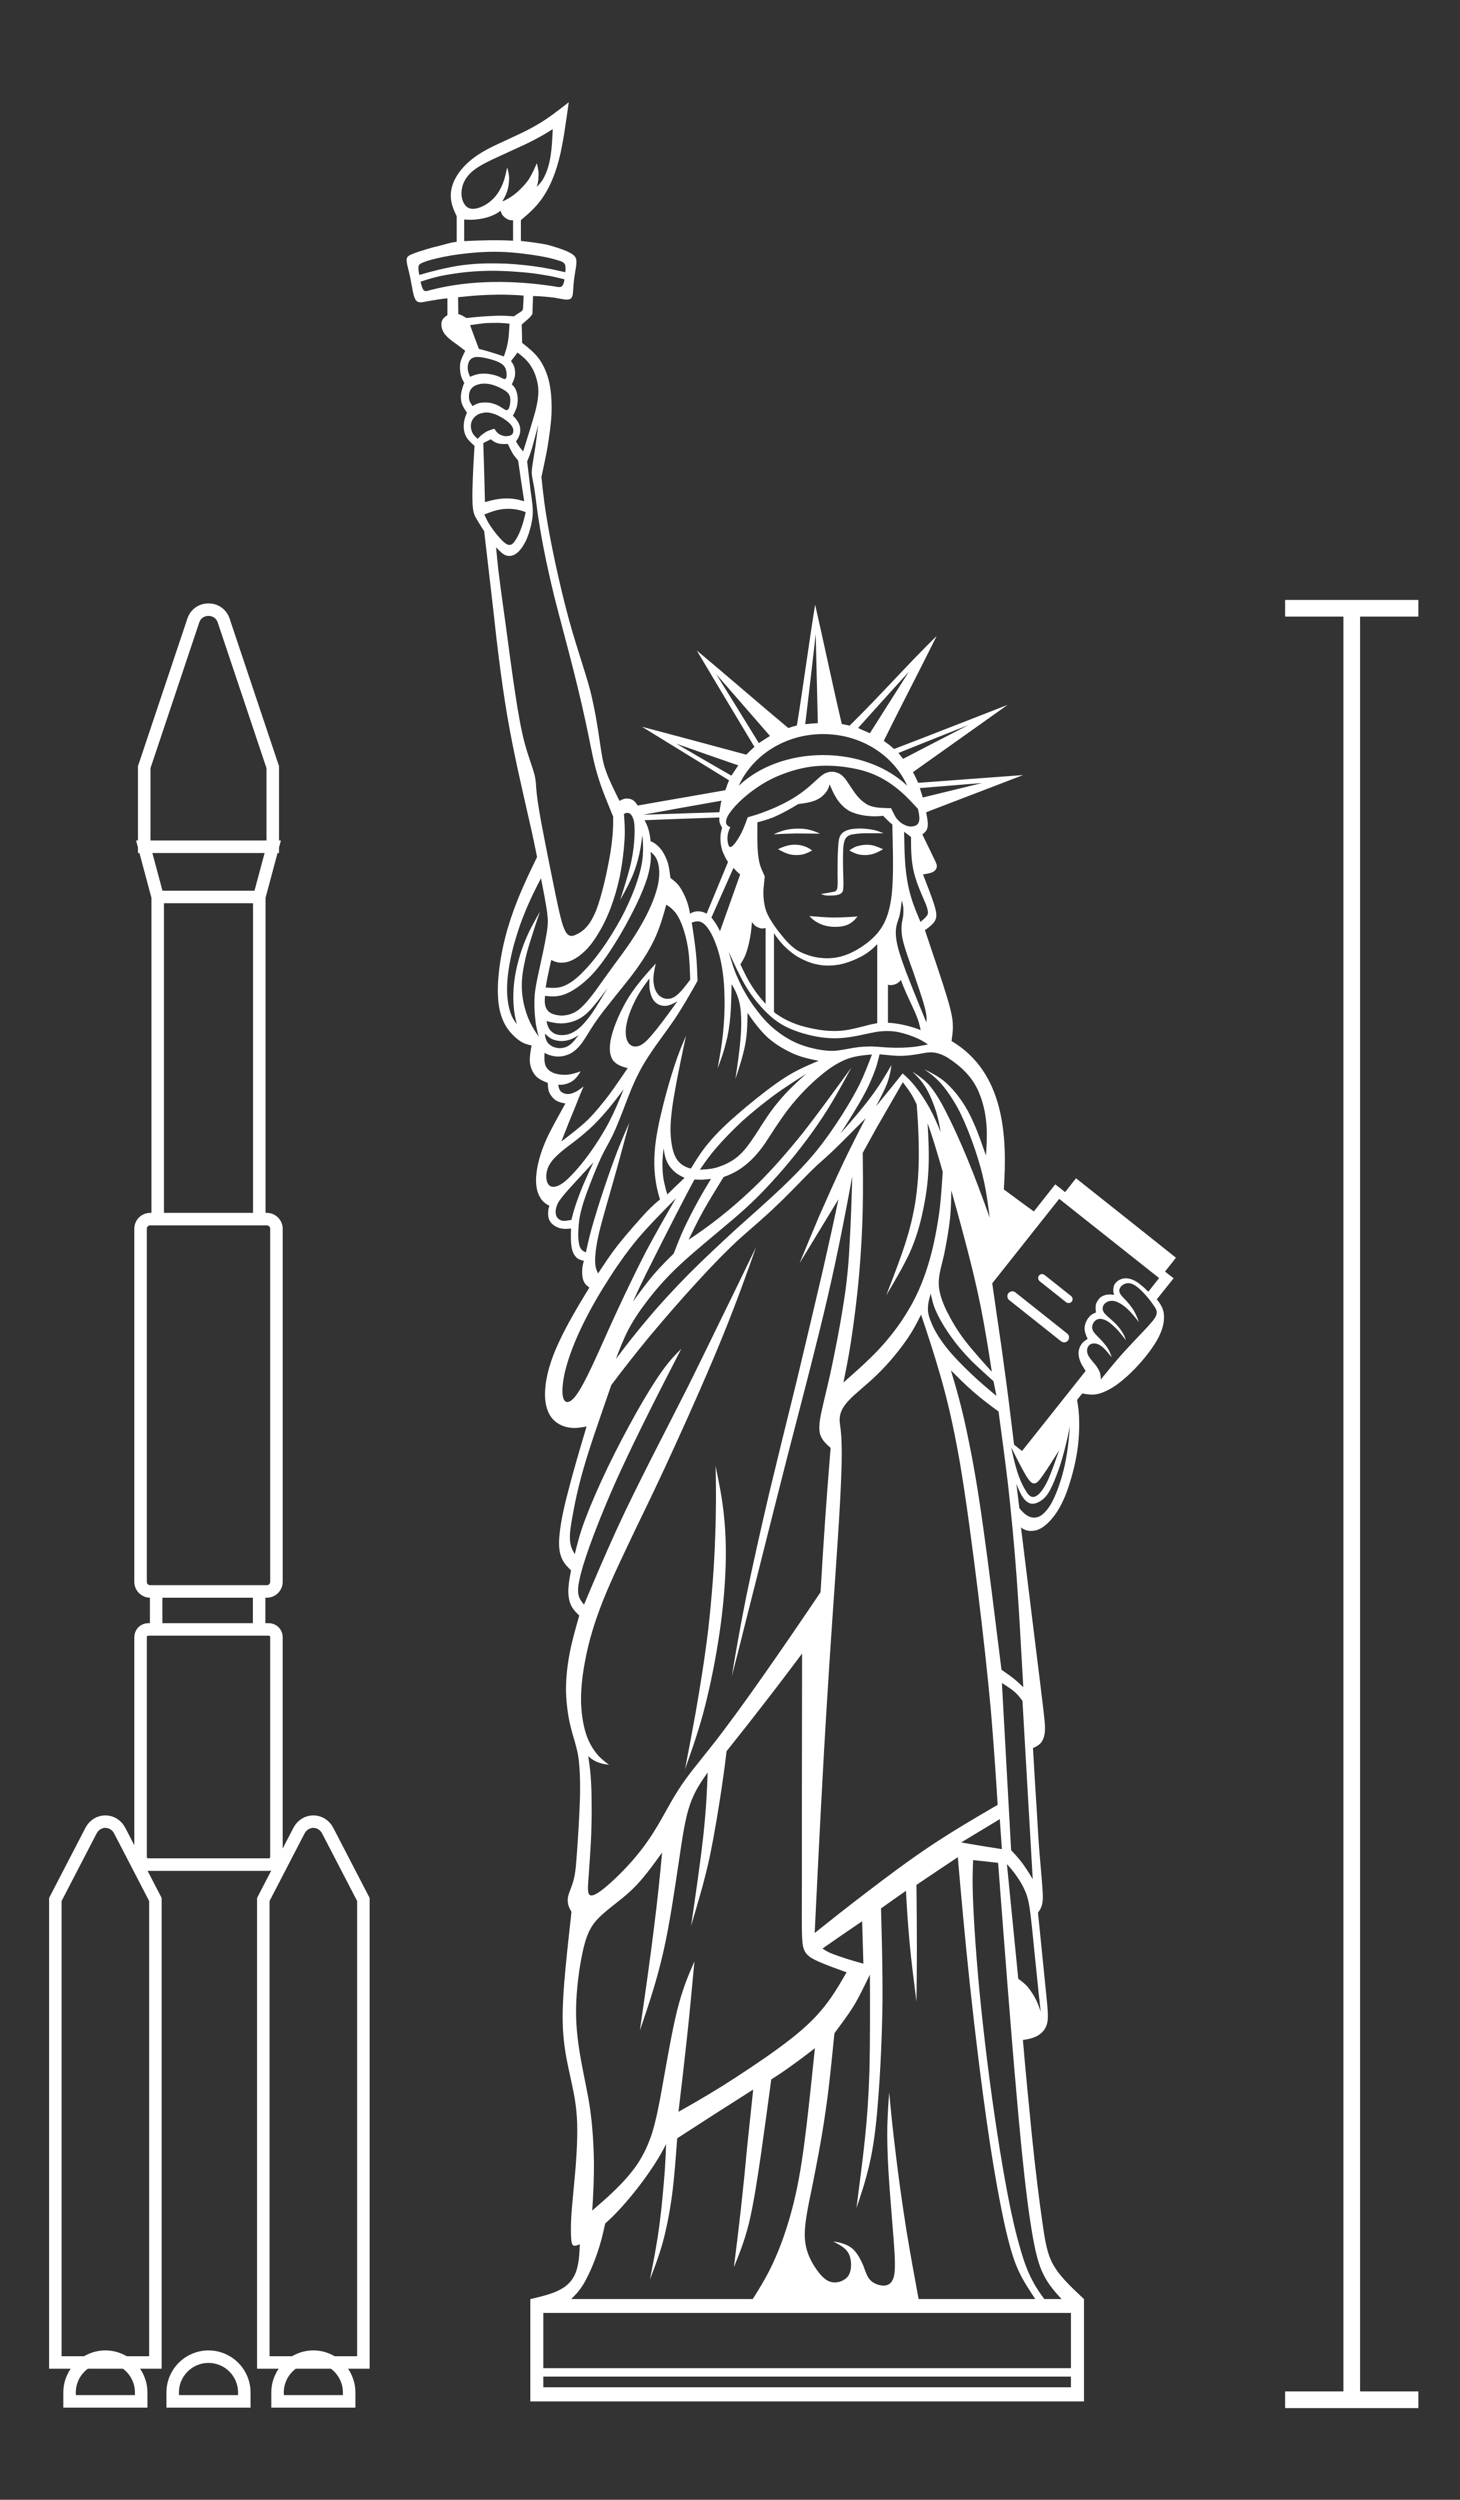 <?xml version="1.0" encoding="utf-8"?>
<!-- Generator: Adobe Illustrator 16.0.0, SVG Export Plug-In . SVG Version: 6.00 Build 0)  -->
<!DOCTYPE svg PUBLIC "-//W3C//DTD SVG 1.1//EN" "http://www.w3.org/Graphics/SVG/1.1/DTD/svg11.dtd">
<svg version="1.1" id="Layer_1" xmlns="http://www.w3.org/2000/svg" xmlns:xlink="http://www.w3.org/1999/xlink" x="0px" y="0px"
	 width="175.333px" height="300px" viewBox="0 0 175.333 300" enable-background="new 0 0 175.333 300" xml:space="preserve">
<rect x="0" y="0" width="175.333" height="300" fill="#333333" stroke="none"/>
<g>
	<path fill-rule="evenodd" clip-rule="evenodd" fill="#FFFFFF" d="M126.747,272.23c-0.807-1.235-1.135-2.471-1.514-5.169
		c-0.402-2.674-0.908-6.81-1.311-10.768c-0.402-3.96-0.756-7.717-1.082-11.474c0.553-0.076,1.107-0.177,1.662-0.454
		c0.529-0.278,1.033-0.731,1.236-1.487c0.201-0.758,0.074-1.816-0.152-4.087c-0.227-2.269-0.58-5.748-0.934-9.254
		c0.254-0.353,0.529-0.707,0.58-1.639c0.027-0.958-0.15-2.496-0.277-4.111c-0.15-1.639-0.275-3.378-0.402-5.724
		c-0.152-2.345-0.33-5.294-0.504-8.271c0.328-0.15,0.654-0.303,0.932-0.605c0.252-0.302,0.453-0.73,0.504-1.462
		c0.051-0.706-0.076-1.689-0.578-5.799c-0.506-4.111-1.412-11.374-2.295-18.611c0.178,0.127,0.354,0.253,0.682,0.354
		c0.301,0.076,0.756,0.1,1.26-0.051c0.504-0.176,1.059-0.555,1.639-1.21c0.58-0.631,1.16-1.539,1.713-2.85
		c0.529-1.312,1.033-3.052,1.336-4.666c0.303-1.613,0.379-3.126,0.354-4.236c0-1.134-0.125-1.891-0.252-2.647
		c0.201-0.251,0.402-0.504,0.631-0.781c0.504,0.101,1.033,0.201,1.689,0.101c0.68-0.126,1.484-0.479,2.393-1.109
		c0.881-0.63,1.891-1.538,2.848-2.622c0.984-1.11,1.914-2.371,2.395-3.455c0.504-1.109,0.557-2.018,0.43-2.698
		c-0.152-0.655-0.48-1.085-0.809-1.513c0.682-0.832,1.338-1.689,2.018-2.522c-0.354-0.276-0.68-0.529-1.033-0.807
		c0.453-0.556,0.883-1.109,1.311-1.664c-3.982-3.177-7.988-6.355-11.998-9.532c-0.428,0.555-0.881,1.109-1.311,1.664
		c-0.402-0.327-0.781-0.631-1.184-0.933c-0.857,1.085-1.715,2.169-2.57,3.253c-1.211-0.882-2.42-1.765-3.605-2.647
		c0.428-6.33,0.102-14.021-6.275-17.804c0.074-0.58,0.176-1.16,0.15-1.841c0-0.655-0.1-1.437-0.68-3.378s-1.639-5.018-2.672-8.095
		c0.303-0.202,0.604-0.429,0.832-0.655c0.25-0.227,0.428-0.479,0.504-0.808c0.074-0.327,0.051-0.73-0.227-1.613
		s-0.807-2.245-1.336-3.606c0.453-0.076,0.906-0.151,1.209-0.303c0.303-0.176,0.428-0.403,0.453-0.681
		c0-0.251-0.15-0.529-0.453-1.16c-0.303-0.655-0.807-1.638-1.285-2.647c0.203-0.176,0.377-0.328,0.504-0.529
		c0.102-0.202,0.152-0.43,0.152-0.782c-0.025-0.378-0.102-0.858-0.203-1.362c3.881-1.487,7.764-2.975,11.645-4.463
		c-4.184,0.303-8.418,0.631-12.602,0.934c-0.102-0.227-0.227-0.479-0.328-0.706c-0.102-0.202-0.201-0.378-0.301-0.58
		c3.805-2.699,7.561-5.372,11.365-8.069c-4.486,1.74-9.148,3.581-13.635,5.295c-0.203-0.176-0.379-0.329-0.58-0.504
		c-0.227-0.151-0.453-0.329-0.654-0.479c2.016-4.085,4.334-8.499,6.35-12.583c-3.428,3.354-7.006,7.39-10.459,10.768
		c-0.125-0.05-0.277-0.077-0.428-0.101c-0.178-0.05-0.354-0.076-0.504-0.101c-1.086-4.59-2.143-9.708-3.201-14.324
		c-0.758,4.666-1.436,9.859-2.191,14.5c-0.178,0.05-0.354,0.101-0.557,0.151c-0.227,0.076-0.277,0.101-0.479,0.152
		c-3.578-2.975-7.41-6.33-10.989-9.305c2.293,3.858,4.612,7.717,6.93,11.575c-0.176,0.151-0.354,0.302-0.529,0.479
		c-0.15,0.151-0.301,0.302-0.453,0.454c-4.184-1.134-8.342-2.244-12.527-3.354c3.479,2.144,6.983,4.288,10.46,6.431
		c-0.102,0.227-0.178,0.428-0.252,0.629c-0.051,0.177-0.125,0.354-0.201,0.555c-3.503,0.63-7.008,1.211-10.511,1.842
		c-0.151-0.227-0.302-0.43-0.479-0.58c-0.201-0.152-0.428-0.227-0.654-0.252c-0.227-0.025-0.454,0-0.63,0.076
		c-0.177,0.051-0.303,0.126-0.43,0.202c-0.629-1.261-1.259-2.522-1.639-3.606c-0.377-1.059-0.503-1.942-0.729-3.505
		c-0.228-1.539-0.556-3.783-1.159-6.178c-0.631-2.371-1.562-4.917-2.496-8.297c-0.934-3.378-1.864-7.59-2.419-10.616
		c-0.555-3.026-0.757-4.867-0.935-6.683c0.253-1.16,0.506-2.32,0.732-3.581c0.202-1.261,0.403-2.623,0.479-3.959
		c0.05-1.336-0.025-2.648-0.276-3.808c-0.252-1.135-0.706-2.119-1.261-2.875c-0.58-0.757-1.286-1.312-1.991-1.866
		c-0.024-0.732-0.024-1.463-0.051-2.195c0.428-0.403,1.26-1.008,1.285-1.336l0.075-2.094c0.884,0.025,1.765,0.101,2.572,0.202
		c0.806,0.127,1.512,0.354,1.89,0.152c0.354-0.177,0.329-0.757,0.377-1.362c0.026-0.631,0.127-1.311,0.229-1.917
		c0.101-0.605,0.201-1.159,0.101-1.538c-0.126-0.378-0.453-0.604-1.108-0.908c-0.656-0.277-1.64-0.605-2.495-0.807
		c-0.858-0.177-2.319-0.353-3.025-0.428c0-0.858,0-1.64,0-2.497c0.856-0.731,1.739-1.463,2.521-2.572
		c0.78-1.109,1.486-2.572,2.016-4.563c0.529-1.993,0.856-4.514,1.21-7.011c-1.234,0.958-2.445,1.917-3.755,2.673
		c-1.312,0.781-2.725,1.388-4.109,2.042c-1.41,0.631-2.822,1.337-3.855,2.194c-1.06,0.856-1.789,1.866-2.144,2.749
		c-0.352,0.908-0.352,1.665-0.227,2.295c0.125,0.655,0.378,1.185,0.63,1.714c0,1.034,0,2.042,0,3.077
		c-0.958,0.126-1.134,0.251-2.167,0.504c-1.034,0.227-2.143,0.605-2.822,0.832c-0.682,0.253-0.959,0.404-1.009,0.707
		c-0.05,0.328,0.075,0.807,0.227,1.412c0.151,0.58,0.276,1.261,0.403,1.942c0.126,0.706,0.253,1.386,0.529,1.689
		c0.277,0.277,0.706,0.176,1.185,0.076c0.731-0.126,1.84-0.328,2.545-0.379c0,0.657,0,1.362,0,2.018
		c-0.275,0.176-0.555,0.377-0.68,0.756c-0.102,0.353-0.051,0.933,0.302,1.437c0.354,0.504,0.982,0.959,1.462,1.287
		c0.479,0.353,0.757,0.58,1.06,0.807c-0.252,0.479-0.505,0.983-0.605,1.487c-0.075,0.505-0.024,1.035,0.076,1.438
		c0.1,0.378,0.251,0.656,0.402,0.907c-0.151,0.378-0.276,0.782-0.353,1.185c-0.075,0.404-0.075,0.857,0.05,1.261
		c0.127,0.403,0.38,0.782,0.631,1.135c-0.178,0.429-0.328,0.832-0.378,1.337c-0.05,0.478,0.026,1.033,0.252,1.488
		c0.228,0.453,0.631,0.806,1.034,1.16c-0.153,2.497-0.278,4.967-0.253,6.43c0.026,1.438,0.202,1.841,0.454,2.27
		c0.252,0.429,0.63,1.059,0.958,1.539c0.327,2.773,0.63,5.396,1.058,9.128c0.404,3.732,0.934,8.422,1.714,13.037
		c0.782,4.59,1.865,9.104,2.495,11.928c0.656,2.799,0.857,3.909,1.086,5.018c-0.783,1.615-1.565,3.229-2.295,5.043
		c-0.731,1.816-1.412,3.859-1.841,5.952c-0.428,2.067-0.654,4.186-0.555,5.8c0.077,1.614,0.479,2.724,0.983,3.555
		c0.529,0.833,1.186,1.413,1.715,1.766c0.528,0.328,0.933,0.403,1.336,0.504c-0.127,0.681-0.253,1.388-0.203,2.043
		c0.076,0.63,0.354,1.236,0.732,1.639c0.403,0.404,0.906,0.605,1.41,0.807c0.026,0.378,0.026,0.757,0.178,1.135
		c0.175,0.379,0.478,0.756,0.831,0.983c0.353,0.202,0.731,0.277,1.109,0.353c-0.807,1.463-1.639,2.925-2.219,4.161
		c-0.555,1.235-0.881,2.244-1.083,3.177c-0.202,0.958-0.277,1.842-0.177,2.573c0.077,0.706,0.354,1.261,0.63,1.639
		c0.304,0.379,0.604,0.555,0.933,0.732c-0.075,0.202-0.151,0.428-0.151,0.755c-0.024,0.328,0,0.757,0.229,1.11
		c0.225,0.378,0.68,0.655,1.133,0.807c0.453,0.126,0.907,0.101,1.386,0.05c-0.025,0.757-0.05,1.514,0.051,2.118
		c0.075,0.605,0.278,1.034,0.555,1.312c0.253,0.277,0.58,0.354,0.933,0.454c-0.101,0.354-0.202,0.73-0.202,1.16
		c-0.024,0.454,0.026,0.958,0.202,1.312c0.152,0.353,0.403,0.529,0.655,0.731c-1.387,2.27-2.747,4.563-3.704,6.657
		c-0.958,2.068-1.487,3.958-1.588,5.471c-0.126,1.489,0.15,2.648,0.704,3.404c0.556,0.782,1.388,1.136,2.144,1.262
		s1.437,0,2.116-0.126c-0.856,2.85-1.688,5.699-2.269,7.994c-0.604,2.269-0.906,4.009-1.007,5.271
		c-0.101,1.261,0.051,2.042,0.327,2.621c0.276,0.606,0.68,0.985,1.083,1.389c-0.177,0.883-0.327,1.765-0.327,2.521
		c0,0.73,0.15,1.36,0.403,1.815c0.253,0.453,0.58,0.756,0.908,1.084c-0.403,1.437-0.832,2.874-1.135,4.438
		c-0.303,1.539-0.479,3.178-0.453,4.741c0.05,1.589,0.276,3.076,0.578,4.262s0.631,2.068,0.857,3.254
		c0.202,1.209,0.277,2.723,0.253,4.74c-0.051,2.017-0.202,4.538-0.329,6.354c-0.126,1.816-0.2,2.926-0.403,3.757
		c-0.2,0.859-0.503,1.438-0.655,1.968c-0.15,0.505-0.101,0.908-0.024,1.236c0.101,0.328,0.252,0.579,0.378,0.806
		c-0.228,2.145-0.479,4.263-0.706,6.658c-0.227,2.396-0.428,5.019-0.327,7.237c0.101,2.22,0.479,4.01,0.855,5.725
		c0.38,1.739,0.783,3.404,0.859,5.698c0.074,2.271-0.151,5.195-0.354,7.212c-0.176,2.018-0.303,3.153-0.353,4.109
		c-0.052,0.959-0.052,1.717-0.026,2.296c0.026,0.581,0.076,0.958,0.253,1.084c0.175,0.127,0.503,0,0.806-0.126
		c-0.05,1.212-0.126,2.396-0.478,3.354c-0.353,0.933-0.984,1.639-1.94,2.118c-0.959,0.505-2.244,0.808-3.53,1.11
		c0,4.085,0,8.17,0,12.28c22.182,0,44.334,0,66.489,0c0-4.11,0-8.195,0-12.28C128.864,274.677,127.551,273.466,126.747,272.23
		L126.747,272.23z M122.739,174.138l7.637-9.608c-0.203-0.328-0.402-0.631-0.555-0.933c-0.201-0.43-0.303-0.858-0.303-1.236
		c0.025-0.378,0.125-0.706,0.303-0.958c0.152-0.252,0.326-0.403,0.479-0.504c0.127-0.101,0.227-0.151,0.326-0.228
		c-0.074-0.126-0.148-0.252-0.227-0.505c-0.1-0.252-0.199-0.63-0.125-1.033c0.076-0.429,0.303-0.857,0.555-1.11
		c0.227-0.276,0.504-0.403,0.781-0.504c-0.025-0.327-0.074-0.63,0-0.957c0.076-0.304,0.277-0.606,0.506-0.833
		c0.25-0.201,0.578-0.328,0.855-0.353c0.303-0.051,0.555,0,0.832,0.024c-0.051-0.127-0.102-0.276-0.102-0.504
		c-0.023-0.228,0.025-0.53,0.176-0.808c0.178-0.251,0.455-0.479,0.783-0.58c0.326-0.126,0.705-0.126,1.057-0.024
		c0.379,0.101,0.758,0.303,1.111,0.579c0.352,0.278,0.705,0.58,0.932,0.833c0.049,0.051,0.102,0.075,0.15,0.126l1.287-1.64
		l-11.998-9.506l-8.039,10.137c0.352,2.521,0.729,5.043,1.107,7.641c0.404,2.9,0.807,5.901,1.109,8.423
		c0.15,1.186,0.277,2.269,0.404,3.304L122.739,174.138z M132.088,164.731c-0.1-0.304-0.303-0.631-0.578-0.983
		c-0.303-0.379-0.682-0.758-0.857-1.161s-0.127-0.807,0.076-1.059c0.176-0.252,0.527-0.353,0.881-0.277
		c0.328,0.051,0.656,0.277,0.982,0.579c0.303,0.303,0.605,0.682,0.908,1.06c-0.1-0.327-0.227-0.681-0.453-1.06
		c-0.227-0.353-0.58-0.781-0.959-1.159c-0.354-0.378-0.756-0.73-0.881-1.085c-0.127-0.352,0-0.73,0.201-0.957
		c0.201-0.253,0.453-0.354,0.756-0.354c0.303,0.025,0.656,0.151,1.01,0.403c0.352,0.252,0.73,0.605,1.082,0.983
		c0.328,0.379,0.656,0.782,0.957,1.186c-0.1-0.328-0.227-0.655-0.477-1.034c-0.254-0.403-0.631-0.857-1.086-1.261
		c-0.426-0.403-0.881-0.731-1.109-1.085c-0.199-0.327-0.15-0.68,0.076-0.958c0.227-0.276,0.631-0.454,1.135-0.378
		c0.48,0.075,1.059,0.43,1.588,0.907c0.529,0.479,0.982,1.06,1.438,1.64c-0.176-0.479-0.352-0.933-0.631-1.412
		c-0.277-0.454-0.654-0.908-1.008-1.286c-0.354-0.353-0.631-0.631-0.705-0.933c-0.076-0.303,0.1-0.605,0.352-0.807
		c0.277-0.202,0.631-0.303,1.033-0.202c0.404,0.125,0.834,0.429,1.336,0.933c0.48,0.479,1.01,1.135,1.336,1.614
		c0.354,0.479,0.479,0.781,0.404,1.084c-0.051,0.328-0.277,0.682-1.033,1.513c-0.756,0.808-2.018,2.119-3.051,3.253
		c-1.008,1.136-1.814,2.144-2.621,3.127C132.19,165.312,132.19,165.033,132.088,164.731L132.088,164.731z M121.428,173.683
		c0.227,1.035,0.453,2.043,0.73,2.925c0.275,0.884,0.631,1.64,0.932,2.145c0.277,0.504,0.504,0.757,0.758,0.857
		c0.252,0.101,0.529,0.025,0.881-0.277c0.328-0.303,0.73-0.858,1.16-1.791c0.402-0.907,0.857-2.219,1.311-3.505
		c-0.73,1.16-1.461,2.319-1.967,3.026c-0.479,0.705-0.73,0.933-0.982,0.957c-0.277,0.051-0.529-0.125-1.008-0.882
		C122.79,176.382,122.108,175.045,121.428,173.683L121.428,173.683z M128.485,171.187c-0.102,1.336-0.227,2.673-0.504,4.085
		c-0.252,1.387-0.705,2.849-1.16,3.96c-0.453,1.109-0.932,1.866-1.387,2.294c-0.428,0.454-0.855,0.604-1.234,0.604
		s-0.705-0.125-1.008-0.353c-0.277-0.201-0.529-0.479-0.781-0.781c-0.125-0.983-0.227-1.967-0.354-2.926
		c0.328,0.807,0.908,2.446,1.992,2.396c0.453-0.024,0.982-0.303,1.436-0.756c0.43-0.454,0.758-1.109,1.109-1.942
		c0.354-0.857,0.73-1.866,1.033-2.976C127.956,173.658,128.233,172.422,128.485,171.187L128.485,171.187z M62.147,42.303
		c0.579,0.454,1.159,0.908,1.588,1.589c0.453,0.681,0.757,1.563,0.881,2.446c0.101,0.883,0,1.715-0.327,3.025
		c-0.354,1.286-0.907,3.051-1.462,4.816c-0.177-0.227-0.379-0.428-0.504-0.63c-0.151-0.202-0.253-0.379-0.353-0.581
		c0.177-0.251,0.326-0.479,0.428-0.807c0.102-0.302,0.102-0.681,0.025-1.034c-0.101-0.353-0.303-0.655-0.479-0.857
		c-0.151-0.202-0.252-0.277-0.353-0.378c0.175-0.303,0.326-0.631,0.453-0.983c0.102-0.354,0.151-0.782,0.126-1.186
		c-0.024-0.378-0.126-0.732-0.253-1.009c-0.125-0.252-0.275-0.429-0.453-0.581c0.151-0.327,0.328-0.68,0.378-1.033
		c0.051-0.353,0-0.757-0.076-1.059c-0.1-0.303-0.252-0.505-0.403-0.706C61.644,42.983,61.895,42.656,62.147,42.303L62.147,42.303z
		 M57.207,49.869c-0.227,0.151-0.453,0.403-0.58,0.755c-0.126,0.354-0.102,0.807,0.051,1.185c0.126,0.354,0.402,0.605,0.68,0.858
		c0.126-0.125,0.228-0.227,0.403-0.404c0.202-0.151,0.454-0.354,0.731-0.504c0.302-0.126,0.58-0.228,0.883-0.303
		c0.125,0.202,0.277,0.429,0.478,0.58c0.202,0.151,0.479,0.252,0.732,0.303c0.276,0.025,0.553,0,0.756-0.101
		c0.201-0.101,0.303-0.278,0.303-0.504c0.024-0.228-0.076-0.505-0.329-0.808c-0.276-0.302-0.705-0.629-1.133-0.856
		c-0.43-0.252-0.857-0.429-1.235-0.505c-0.38-0.101-0.707-0.075-1.01,0C57.66,49.616,57.434,49.691,57.207,49.869L57.207,49.869z
		 M56.702,46.54c0.228-0.253,0.631-0.404,1.059-0.479c0.429-0.05,0.882-0.025,1.412,0.126c0.504,0.152,1.082,0.429,1.462,0.681
		c0.378,0.251,0.554,0.479,0.63,0.857c0.05,0.353,0,0.857-0.101,1.134c-0.102,0.303-0.202,0.379-0.403,0.354
		c-0.176-0.051-0.429-0.253-0.73-0.429c-0.304-0.176-0.682-0.328-1.109-0.428c-0.429-0.076-0.934-0.076-1.311,0
		c-0.354,0.076-0.606,0.227-0.856,0.378c-0.127-0.202-0.278-0.378-0.354-0.58c-0.076-0.227-0.102-0.479-0.076-0.782
		C56.351,47.094,56.45,46.766,56.702,46.54L56.702,46.54z M56.954,42.882c0.303-0.075,0.681-0.049,1.186,0.051
		c0.503,0.101,1.159,0.277,1.587,0.453c0.455,0.202,0.731,0.404,0.883,0.656c0.176,0.277,0.227,0.605,0.227,0.882
		c0.025,0.277-0.024,0.504-0.178,0.555c-0.124,0.05-0.326-0.076-0.628-0.228c-0.278-0.126-0.631-0.252-1.084-0.328
		c-0.428-0.101-0.934-0.101-1.387-0.05c-0.429,0.075-0.781,0.201-1.109,0.352c-0.126-0.302-0.252-0.604-0.276-0.932
		c-0.026-0.303,0.024-0.656,0.15-0.909C56.45,43.135,56.678,42.958,56.954,42.882L56.954,42.882z M56.45,39.024
		c0.53-0.076,1.033-0.151,1.638-0.227c0.581-0.051,1.261-0.051,1.791-0.051c0.529,0.025,0.933,0.051,1.31,0.101
		c-0.051,0.782-0.074,1.563-0.201,2.219c-0.101,0.655-0.303,1.185-0.479,1.714c-0.478-0.177-0.957-0.328-1.462-0.479
		c-0.479-0.151-1.007-0.303-1.536-0.429C57.155,40.94,56.804,39.983,56.45,39.024L56.45,39.024z M62.877,35.469
		c-0.63-0.051-1.26-0.076-2.016-0.101s-1.588,0-2.343,0.025c-0.758,0.025-1.413,0.076-1.968,0.125
		c-0.579,0.051-1.059,0.101-1.536,0.152c0,0.655,0.023,1.336,0.023,2.017c0.177,0.051,0.354,0.126,0.505,0.202
		c0.178,0.101,0.328,0.202,0.479,0.277c0.556-0.05,1.134-0.126,1.84-0.176c0.705-0.05,1.588-0.101,2.244-0.101
		c0.68,0,1.135,0.051,1.612,0.076c0.201-0.151,0.43-0.302,0.605-0.403c0.177-0.126,0.327-0.202,0.403-0.303
		c0.076-0.101,0.101-0.227,0.101-0.529C62.854,36.427,62.877,35.949,62.877,35.469L62.877,35.469z M58.239,60.257
		c0.555-0.151,1.109-0.302,1.689-0.377c0.555-0.076,1.109-0.076,1.639-0.026c0.503,0.051,0.933,0.177,1.386,0.303
		c-0.252-1.639-0.505-3.253-0.731-4.892c-0.227-0.278-0.478-0.555-0.68-0.882c-0.201-0.354-0.378-0.732-0.555-1.11
		c-0.276,0.025-0.555,0.025-0.832,0c-0.252-0.025-0.503-0.101-0.706-0.202c-0.2-0.101-0.354-0.227-0.503-0.353
		c-0.304,0.151-0.605,0.302-0.907,0.453C58.113,55.542,58.189,57.886,58.239,60.257L58.239,60.257z M58.163,61.745
		c0.606-0.227,1.186-0.479,1.816-0.58c0.63-0.127,1.285-0.127,1.838-0.051c0.53,0.076,0.935,0.202,1.312,0.354
		c-0.127,0.58-0.276,1.185-0.479,1.766c-0.202,0.58-0.453,1.16-0.731,1.563c-0.251,0.428-0.528,0.68-0.906,0.58
		c-0.354-0.101-0.808-0.58-1.234-1.084c-0.43-0.505-0.807-1.035-1.085-1.489C58.442,62.375,58.316,62.073,58.163,61.745
		L58.163,61.745z M50.352,32.997c0.706-0.201,1.411-0.403,2.242-0.604c1.059-0.251,2.319-0.529,3.705-0.655
		c1.387-0.151,2.898-0.151,4.436-0.101c1.513,0.075,3.025,0.252,4.311,0.454c1.06,0.177,1.966,0.378,2.849,0.58
		c0.024-0.378,0.05-0.706-0.051-0.933c-0.126-0.277-0.429-0.379-0.857-0.505c-0.428-0.125-0.981-0.302-2.167-0.504
		c-1.186-0.202-2.975-0.454-4.737-0.504c-1.74-0.05-3.454,0.101-4.84,0.277c-1.412,0.177-2.496,0.429-3.201,0.605
		c-0.706,0.176-1.009,0.302-1.261,0.403c-0.252,0.101-0.479,0.202-0.528,0.504C50.225,32.242,50.275,32.594,50.352,32.997
		L50.352,32.997z M67.793,33.527c-0.782-0.202-1.538-0.378-2.345-0.504c-0.956-0.177-1.991-0.303-3.074-0.378
		c-1.109-0.101-2.319-0.152-3.528-0.152c-1.235,0.026-2.472,0.101-3.631,0.252c-1.133,0.151-2.192,0.328-3.05,0.555
		c-0.631,0.176-1.159,0.328-1.663,0.504c0.101,0.404,0.202,0.782,0.327,0.958c0.177,0.277,0.403,0.176,0.958,0.025
		c4.714-1.21,9.906-1.16,14.694-0.429c0.479,0.076,0.832,0.202,1.034-0.05C67.667,34.158,67.74,33.855,67.793,33.527L67.793,33.527z
		 M55.744,26.341c0.328,0.025,0.656,0.05,1.083,0.025c0.456-0.025,1.01-0.101,1.489-0.227c0.503-0.127,0.906-0.303,1.184-0.454
		c0.302-0.152,0.454-0.277,0.605-0.403c0.076,0.202,0.126,0.403,0.276,0.58c0.177,0.202,0.403,0.379,0.631,0.479
		c0.228,0.101,0.402,0.101,0.604,0.101c0,0.857,0,1.588,0,2.446c-1.815-0.101-4.032-0.05-5.873,0.05
		C55.744,28.08,55.744,27.224,55.744,26.341L55.744,26.341z M66.381,15.497c-0.05,1.084-0.102,2.194-0.253,3.177
		c-0.15,0.983-0.403,1.816-0.705,2.421c-0.277,0.631-0.629,0.983-0.957,1.336c0.076-0.252,0.126-0.479,0.176-0.806
		c0.025-0.303,0.051-0.707,0.025-1.059c-0.051-0.354-0.125-0.657-0.201-0.984c-0.277,0.655-0.556,1.286-0.933,1.891
		c-0.378,0.58-0.883,1.084-1.336,1.513c-0.453,0.404-0.883,0.681-1.185,0.857s-0.479,0.253-0.681,0.328
		c0.202-0.377,0.429-0.756,0.579-1.235c0.151-0.455,0.227-1.034,0.227-1.539c0-0.479-0.125-0.908-0.227-1.311
		c-0.177,0.832-0.353,1.665-0.729,2.395c-0.354,0.757-0.883,1.387-1.464,1.816c-0.604,0.453-1.234,0.706-1.764,0.756
		c-0.504,0.051-0.906-0.126-1.159-0.529c-0.277-0.378-0.429-1.008-0.354-1.639c0.051-0.63,0.329-1.287,0.782-1.815
		c0.454-0.555,1.109-1.008,2.066-1.514c0.959-0.504,2.269-1.058,3.378-1.588c1.135-0.504,2.092-0.958,2.824-1.361
		C65.247,16.203,65.826,15.851,66.381,15.497L66.381,15.497z M110.463,94.577c0.125,0.378,0.227,0.757,0.352,1.135
		c2.371-0.581,4.764-1.16,7.135-1.741C115.456,94.173,112.959,94.375,110.463,94.577L110.463,94.577z M107.893,90.366
		c0.176,0.228,0.377,0.455,0.555,0.707c2.621-1.361,5.242-2.724,7.863-4.061C113.514,88.123,110.69,89.232,107.893,90.366
		L107.893,90.366z M103.053,87.365c0.453,0.227,0.934,0.428,1.412,0.63c1.562-2.471,3.125-4.917,4.688-7.388
		C107.112,82.852,105.069,85.122,103.053,87.365L103.053,87.365z M86.393,97.477c0.051-0.277,0.076-0.555,0.127-0.781
		c0.025-0.227,0.074-0.429,0.125-0.605c-3.125,0.555-6.276,1.109-9.426,1.689C80.269,97.679,83.344,97.578,86.393,97.477
		L86.393,97.477z M81.227,89.256c2.193,1.287,4.413,2.572,6.604,3.833c0.277-0.404,0.553-0.832,0.832-1.236
		C86.192,90.997,83.696,90.139,81.227,89.256L81.227,89.256z M91.131,89.181c0.453-0.302,0.906-0.58,1.336-0.856
		c-2.143-2.472-4.311-4.943-6.453-7.414C87.731,83.658,89.418,86.407,91.131,89.181L91.131,89.181z M96.702,86.911
		c0.504-0.05,1.01-0.101,1.512-0.125c-0.076-3.581-0.176-7.137-0.252-10.692C97.561,79.7,97.129,83.305,96.702,86.911L96.702,86.911
		z M108.95,94.3c-1.639-3.657-5.543-6.204-10.105-6.204c-4.561,0-8.469,2.547-10.133,6.204c2.42-2.269,6.051-3.682,10.133-3.682
		C102.928,90.618,106.557,92.031,108.95,94.3L108.95,94.3z M110.54,110.64c0.303-0.251,0.604-0.504,0.781-0.755
		c0.178-0.252,0.178-0.53-0.152-1.413c-0.354-0.858-1.059-2.319-1.41-3.757s-0.352-2.849-0.352-4.262
		c-0.279-0.227-0.557-0.429-0.834-0.63c0.025,1.387,0.051,2.8,0.15,4.086c0.127,1.286,0.303,2.445,0.631,3.555
		C109.657,108.573,110.11,109.607,110.54,110.64L110.54,110.64z M108.297,108.069c-0.076,0.656-0.152,1.311-0.279,1.866
		c-0.15,0.529-0.377,0.958-0.428,1.665c-0.049,0.681,0.023,1.639,0.68,3.53c0.631,1.891,1.816,4.741,2.975,7.565
		c0.051-0.378,0.076-0.782-0.203-1.841c-0.275-1.058-0.881-2.773-1.385-4.261c-0.529-1.463-0.957-2.648-1.184-3.555
		c-0.227-0.909-0.227-1.514-0.203-1.993c0.051-0.453,0.15-0.807,0.203-1.159c0.023-0.379,0.023-0.757,0-1.059
		C108.42,108.523,108.372,108.295,108.297,108.069L108.297,108.069z M66.204,115.205c-0.126,0.53-0.251,1.059-0.353,1.613
		c-0.127,0.531-0.227,1.11-0.327,1.69c0.68,0.05,1.336,0.125,2.066-0.127c0.756-0.277,1.588-0.857,2.495-1.815
		c0.933-0.933,1.941-2.245,2.798-3.53c0.832-1.261,1.538-2.472,2.143-3.683c0.605-1.235,1.134-2.471,1.487-3.581
		c0.377-1.11,0.604-2.118,0.681-3.026c0.075-0.908,0.024-1.715-0.051-2.521c-0.126,0.958-0.253,1.891-0.504,2.824
		c-0.229,0.908-0.53,1.791-0.933,2.623c-0.379,0.831-0.808,1.588-1.234,2.345c0.453-1.387,0.882-2.774,1.184-3.959
		c0.302-1.185,0.429-2.169,0.504-3.077c0.076-0.933,0.076-1.816-0.025-2.396c-0.126-0.58-0.353-0.882-0.554-0.983
		c-0.227-0.101-0.454-0.026-0.655,0.075c0.075,0.934,0.151,1.866,0.075,3.128c-0.075,1.285-0.276,2.874-0.555,4.312
		c-0.302,1.437-0.68,2.698-1.135,3.908c-0.453,1.185-1.008,2.294-1.587,3.203c-0.555,0.908-1.109,1.589-1.689,2.093
		c-0.579,0.529-1.186,0.883-1.688,1.06c-0.529,0.175-0.982,0.175-1.336,0.125C66.684,115.431,66.431,115.331,66.204,115.205
		L66.204,115.205z M65.448,119.518c0.73,0.076,1.462,0.151,2.395-0.202c0.934-0.353,2.066-1.135,3.101-2.194
		c1.058-1.084,2.017-2.471,2.923-3.933c0.909-1.438,1.739-2.976,2.421-4.362c0.681-1.363,1.16-2.573,1.462-3.531
		c0.275-0.958,0.378-1.664,0.402-2.143c0.025-0.455,0-0.706-0.024-0.933c0.328,0.277,0.654,0.58,0.856,1.21
		c0.202,0.655,0.303,1.639-0.025,3s-1.084,3.102-2.041,4.715c-0.933,1.64-2.068,3.178-3.051,4.489
		c-0.958,1.312-1.739,2.421-2.395,3.329c-0.654,0.882-1.208,1.539-1.713,1.992c-0.503,0.454-0.982,0.681-1.437,0.807
		c-0.479,0.126-0.934,0.151-1.337,0.075c-0.428-0.05-0.807-0.201-1.083-0.428c-0.253-0.227-0.404-0.555-0.454-0.882
		C65.398,120.172,65.423,119.845,65.448,119.518L65.448,119.518z M65.448,124.056c0.253,0.227,0.505,0.479,0.831,0.63
		c0.354,0.177,0.783,0.251,1.186,0.251c0.403,0,0.806-0.101,1.135-0.226c0.326-0.127,0.604-0.302,0.881-0.479
		c-0.352,0.454-0.679,0.907-1.084,1.186c-0.377,0.276-0.806,0.377-1.233,0.377c-0.404-0.024-0.807-0.152-1.085-0.377
		c-0.303-0.202-0.453-0.48-0.529-0.732C65.475,124.459,65.448,124.258,65.448,124.056L65.448,124.056z M65.625,122.543
		c0.63,0.151,1.26,0.302,1.966,0.276c0.706-0.05,1.487-0.251,2.143-0.655c0.655-0.404,1.185-0.958,1.689-1.588
		c0.528-0.631,1.032-1.312,1.537-1.993c-0.656,1.085-1.286,2.194-1.941,3.127c-0.681,0.933-1.36,1.715-2.093,2.118
		c-0.706,0.429-1.436,0.454-1.94,0.353c-0.528-0.126-0.831-0.404-1.032-0.706C65.775,123.174,65.701,122.871,65.625,122.543
		L65.625,122.543z M64.97,105.396c0.302,1.513,0.579,3.026,0.731,4.035c0.125,1.034,0.125,1.563-0.076,2.698
		c-0.177,1.135-0.58,2.9-0.856,4.187c-0.276,1.312-0.479,2.168-0.556,3.127c-0.074,0.982-0.024,2.067,0.076,2.925
		c0.076,0.832,0.253,1.438,0.403,2.043c-0.429-0.631-0.856-1.262-1.21-2.119c-0.378-0.882-0.68-2.017-0.781-3.127
		c-0.101-1.109,0-2.193,0.226-3.302c0.203-1.11,0.53-2.245,0.883-3.304c0.329-1.084,0.683-2.119,1.034-3.152
		c-0.604,1.084-1.234,2.143-1.766,3.455c-0.555,1.336-1.008,2.926-1.234,4.337c-0.227,1.437-0.227,2.699-0.15,3.606
		c0.074,0.933,0.226,1.513,0.377,2.092c-0.326-0.403-0.63-0.831-0.856-1.664c-0.252-0.832-0.402-2.093-0.276-3.631
		c0.125-1.538,0.503-3.405,1.033-5.094c0.503-1.714,1.159-3.303,1.688-4.462C64.188,106.883,64.592,106.152,64.97,105.396
		L64.97,105.396z M82.21,141.354c-0.278-0.126-0.529-0.252-0.807-0.428c-0.302-0.202-0.581-0.455-0.832-0.757
		c-0.227-0.277-0.429-0.605-0.579-1.008c-0.151-0.379-0.228-0.883-0.303-1.362c-0.051,0.455-0.101,0.883-0.127,1.438
		c-0.023,0.529,0,1.186,0.052,1.741c0.049,0.529,0.15,0.983,0.251,1.361c0.077,0.378,0.177,0.68,0.277,1.009
		C80.822,142.667,81.528,142.01,82.21,141.354L82.21,141.354z M83.772,117.702c-0.858,1.538-1.74,3.076-2.722,4.564
		c-1.009,1.488-2.143,2.925-3.026,4.286c-0.907,1.337-1.536,2.573-2.192,4.111c-0.63,1.539-1.284,3.379-1.865,4.715
		c-0.579,1.362-1.134,2.219-1.637,3.228c-0.479,1.009-0.959,2.169-1.387,3.278c-0.429,1.109-0.832,2.169-1.084,3.152
		c-0.277,0.958-0.379,1.842-0.403,2.624c-0.051,0.807,0.024,1.537,0.176,1.967c0.177,0.428,0.454,0.553,0.732,0.68
		c0.251-1.184,0.504-2.345,1.083-4.236c0.554-1.867,1.411-4.439,2.143-6.456c0.729-2.018,1.36-3.454,1.991-4.892
		c-0.631,2.345-1.262,4.716-1.916,7.01c-0.655,2.321-1.335,4.59-1.738,6.279c-0.379,1.665-0.479,2.774-0.455,3.48
		c0.026,0.705,0.202,1.009,0.354,1.336c0.731-1.108,1.462-2.244,2.494-3.555c1.06-1.312,2.396-2.825,3.252-3.758
		c0.884-0.907,1.285-1.236,1.688-1.563c-1.235-3.909-0.604-7.364,0.354-11.222c0.402-1.639,0.957-3.555,1.437-4.993
		c0.478-1.438,0.907-2.446,1.334-3.429c-0.478,2.193-0.932,4.412-1.283,6.328c-0.354,1.917-0.581,3.556-0.581,4.994
		c0.026,1.437,0.252,2.647,0.681,3.379c0.453,0.755,1.135,1.084,1.766,1.235c0.705-1.134,1.385-2.27,2.495-3.505
		c1.084-1.26,2.596-2.597,4.184-3.934c1.588-1.311,3.227-2.597,4.688-3.53c1.436-0.908,2.723-1.437,3.982-1.967
		c-0.908-0.176-1.814-0.353-2.873-0.781c-1.059-0.454-2.268-1.135-3.227-1.992c-0.957-0.882-1.713-1.917-2.443-2.975
		c-0.025,1.235-0.025,2.446-0.279,3.782c-0.252,1.312-0.705,2.749-1.184,4.162c0.252-1.615,0.479-3.254,0.604-4.64
		c0.127-1.387,0.127-2.547,0.051-3.431c-0.074-0.882-0.252-1.512-0.453-2.041c-0.201-0.506-0.428-0.909-0.656-1.287
		c-0.023,1.337-0.049,2.673-0.15,3.859c-0.1,1.21-0.277,2.27-0.555,3.303c-0.252,1.009-0.604,1.993-0.98,2.976
		c0.25-1.361,0.502-2.723,0.652-4.186c0.152-1.488,0.227-3.077,0.178-4.59c-0.025-1.488-0.178-2.85-0.428-4.06
		c-0.252-1.236-0.631-2.269-1.01-3.076c-0.402-0.808-0.832-1.388-1.26-1.615c-0.402-0.252-0.807-0.125-1.234,0
		c0.202,1.236,0.379,2.472,0.504,3.632C83.696,115.532,83.722,116.617,83.772,117.702L83.772,117.702z M78,117.424
		c-0.024,0.53-0.05,1.059,0.076,1.589c0.101,0.53,0.327,1.034,0.705,1.336c0.352,0.303,0.833,0.403,1.286,0.353
		c0.453-0.076,0.883-0.302,1.284-0.53c-1.107,1.539-2.219,3.052-3.024,3.984c-0.78,0.934-1.285,1.311-1.764,1.413
		c-0.454,0.1-0.907-0.051-1.185-0.555c-0.252-0.479-0.327-1.287-0.101-2.27c0.202-0.983,0.706-2.143,1.21-3.076
		C76.991,118.761,77.497,118.08,78,117.424L78,117.424z M65.398,126.35c-0.025,0.53-0.05,1.059,0.1,1.489
		c0.151,0.403,0.479,0.731,0.983,0.933c0.479,0.177,1.109,0.253,1.688,0.202c0.556-0.05,1.06-0.227,1.563-0.404
		c-0.228,0.378-0.454,0.732-0.781,1.008c-0.303,0.277-0.706,0.455-1.059,0.53c-0.327,0.101-0.606,0.076-0.856,0.076
		c0.05,0.276,0.1,0.554,0.276,0.756c0.202,0.227,0.555,0.378,0.933,0.354c0.354,0,0.73-0.177,1.06-0.354
		c0.302-0.177,0.529-0.378,0.78-0.554c-0.277,0.63-0.554,1.286-0.983,2.396c-0.453,1.083-1.083,2.648-1.688,4.211
		c1.084-0.832,2.168-1.64,3.151-2.573c0.958-0.958,1.789-1.992,2.596-3.05c0.781-1.06,1.487-2.119,2.218-3.178
		c-0.654-0.177-1.311-0.378-1.739-0.908c-0.403-0.555-0.554-1.462-0.227-2.824c0.327-1.387,1.135-3.228,2.092-4.791
		c0.983-1.538,2.118-2.799,3.252-4.035c-0.177,0.756-0.328,1.487-0.277,2.168c0.05,0.707,0.277,1.336,0.73,1.715
		c0.453,0.378,1.108,0.504,1.74,0.151c0.654-0.379,1.284-1.236,1.94-2.093c-0.051-1.261-0.075-2.522-0.253-3.707
		c-0.177-1.185-0.504-2.294-0.807-3.051c-0.327-0.781-0.63-1.236-0.933-1.538c-0.302-0.328-0.604-0.53-0.882-0.706
		c-0.327,1.21-0.681,2.445-1.235,3.732c-0.555,1.286-1.36,2.623-2.394,4.061c-1.033,1.437-2.319,2.924-3.251,4.136
		c-0.959,1.185-1.589,2.067-2.118,2.898c-0.53,0.833-0.957,1.615-1.461,2.17c-0.479,0.554-1.01,0.908-1.588,1.083
		c-0.556,0.176-1.136,0.176-1.563,0.076C65.953,126.653,65.675,126.502,65.398,126.35L65.398,126.35z M74.899,130.713
		c-0.529,1.337-1.083,2.647-1.789,4.009c-0.706,1.336-1.587,2.698-2.318,3.707c-0.73,1.009-1.312,1.689-1.84,2.27
		c-0.529,0.58-1.009,1.059-1.487,1.361c-0.454,0.303-0.882,0.428-1.21,0.353c-0.327-0.076-0.53-0.379-0.605-0.782
		c-0.101-0.403-0.049-0.908,0.126-1.412c0.178-0.479,0.504-0.958,1.009-1.438c0.503-0.504,1.186-1.033,1.865-1.537
		c0.706-0.53,1.361-1.059,2.092-1.715c0.706-0.63,1.437-1.412,2.143-2.245C73.59,132.453,74.246,131.596,74.899,130.713
		L74.899,130.713z M71.271,139.489c-0.43,0.909-0.856,1.84-1.236,2.723c-0.377,0.908-0.706,1.791-0.933,2.498
		c-0.227,0.68-0.353,1.184-0.479,1.689c-0.378,0.076-0.781,0.151-1.108,0.101c-0.328-0.076-0.58-0.277-0.706-0.58
		c-0.126-0.328-0.102-0.782,0.051-1.186c0.125-0.403,0.377-0.781,1.133-1.665C68.75,142.212,70.011,140.851,71.271,139.489
		L71.271,139.489z M87.502,114.196c0.631,1.413,1.285,2.824,1.939,3.959c0.656,1.134,1.336,1.993,2.094,2.824
		c0.781,0.832,1.611,1.614,2.848,2.245c1.211,0.605,2.797,1.059,4.184,1.26c1.387,0.202,2.572,0.127,3.682-0.05
		c1.107-0.176,2.141-0.454,3.047-0.605c0.91-0.126,1.715-0.126,2.549,0.025c0.83,0.177,1.713,0.479,2.316,0.757
		c0.605,0.277,0.934,0.504,1.287,0.73c-0.732,0.151-1.463,0.302-2.344,0.353c-0.908,0.077-1.992,0.05-2.799,0
		c-0.807-0.051-1.336-0.125-2.041-0.101c-0.73,0-1.641,0.126-2.42,0.278c-0.781,0.126-1.438,0.302-2.445,0.227
		s-2.344-0.354-3.529-0.833c-1.209-0.504-2.242-1.21-3.148-1.992c-0.883-0.782-1.59-1.665-2.295-2.648
		c-0.68-0.958-1.311-2.067-1.789-3.152C88.133,116.39,87.831,115.306,87.502,114.196L87.502,114.196z M96.803,128.872
		c-1.16,1.06-2.293,2.093-3.303,3.329c-1.033,1.21-1.889,2.598-2.645,3.783c-0.783,1.184-1.438,2.143-2.27,2.824
		c-0.832,0.706-1.842,1.109-2.621,1.336c-0.783,0.201-1.336,0.201-1.916,0.227c0.553-0.781,1.083-1.589,1.916-2.547
		c0.832-0.983,1.965-2.143,3.174-3.278c1.236-1.109,2.598-2.194,3.883-3.152C94.307,130.46,95.567,129.679,96.803,128.872
		L96.803,128.872z M76.009,156.207c0.832-1.135,1.688-2.294,2.496-3.253c0.831-0.958,1.613-1.739,2.394-2.497
		c0.379-0.958,0.731-1.916,1.235-2.999c0.504-1.085,1.135-2.295,1.689-3.304s1.058-1.842,1.562-2.673
		c-0.403,0.05-0.783,0.076-1.109,0.101c-0.328,0-0.604-0.025-0.883-0.025c-0.554,1.033-1.109,2.068-1.764,3.354
		c-0.655,1.261-1.411,2.749-2.117,4.135c-0.706,1.388-1.361,2.698-1.941,3.857C76.991,154.089,76.488,155.148,76.009,156.207
		L76.009,156.207z M73.967,163.091c1.212-1.613,2.444-3.201,3.907-4.917c1.437-1.715,3.126-3.53,4.89-5.32
		c1.789-1.791,3.629-3.505,5.52-5.245c1.916-1.715,3.857-3.43,5.545-5.019c1.664-1.588,3.076-3.05,4.26-4.514
		c1.158-1.437,2.117-2.849,2.975-4.186c0.832-1.311,1.561-2.547,2.168-3.757c0.578-1.21,1.033-2.396,1.486-3.582
		c-0.934,0.077-1.865,0.151-2.898,0.505c-1.008,0.377-2.092,1.009-3.326,2.068c-1.262,1.033-2.672,2.497-3.807,3.958
		c-1.135,1.487-2.041,2.975-2.799,4.111c-1.639,2.396-3.326,3.505-4.99,4.059c-0.83,1.362-1.688,2.724-2.394,3.984
		c-0.706,1.261-1.26,2.422-1.815,3.555c1.136-0.755,2.27-1.537,3.68-2.647c1.412-1.109,3.102-2.572,4.789-4.236
		c1.689-1.689,3.377-3.606,5.242-5.925c1.84-2.346,3.83-5.094,5.85-7.868c-1.211,2.219-2.396,4.438-4.035,6.809
		c-1.639,2.395-3.703,4.942-5.469,6.859c-1.764,1.942-3.201,3.278-5.09,4.866c-1.867,1.589-4.185,3.456-5.949,5.094
		c-1.79,1.664-3.026,3.126-4.009,4.413c-0.982,1.286-1.688,2.371-2.269,3.48C74.849,160.771,74.396,161.932,73.967,163.091
		L73.967,163.091z M100.936,136.034c1.312-1.488,2.621-3,3.631-4.362c1.031-1.362,1.764-2.598,2.494-3.859
		c-0.102,0.707-0.227,1.387-0.529,2.22c-0.326,0.832-0.832,1.79-1.336,2.749c1.084-1.311,2.143-2.648,3.201-3.958
		c0.48,0.428,0.957,0.856,1.512,1.563c0.58,0.706,1.211,1.665,1.74,2.622c0.529,0.958,0.932,1.917,1.311,2.85
		c-0.125-0.756-0.252-1.488-0.529-2.42c-0.303-0.934-0.732-2.043-1.234-2.876c-0.506-0.832-1.061-1.412-1.639-1.967
		c0.68,0.454,1.359,0.909,2.016,1.614c0.631,0.731,1.262,1.715,2.016,3.203c0.756,1.462,1.664,3.43,2.572,5.624
		s1.814,4.64,2.697,7.111c-0.178-1.387-0.354-2.748-0.631-4.084c-0.277-1.361-0.656-2.674-1.135-4.11
		c-0.479-1.413-1.084-2.951-1.664-4.162c-0.578-1.21-1.158-2.093-1.662-2.798c-0.506-0.706-0.959-1.211-1.412-1.614
		c-0.43-0.403-0.906-0.731-1.361-1.059c0.756,0.378,1.512,0.756,2.268,1.336c0.756,0.604,1.488,1.412,2.119,2.32
		c0.629,0.882,1.158,1.866,1.639,3c0.504,1.135,0.932,2.422,1.385,3.708c0.076-1.134,0.15-2.269,0.076-3.48
		c-0.076-1.235-0.328-2.571-0.756-3.681c-0.404-1.135-0.984-2.017-1.715-2.799c-0.705-0.756-1.562-1.386-2.242-1.816
		c-0.705-0.403-1.262-0.58-1.766-0.604c-0.529-0.051-1.031,0.076-1.611,0.177c-0.605,0.101-1.285,0.201-1.916,0.226
		c-0.656,0.026-1.285-0.024-1.738-0.075c-0.48-0.05-0.783-0.077-1.109-0.101c-0.102,0.403-0.203,0.833-0.379,1.438
		c-0.201,0.604-0.504,1.386-0.934,2.32c-0.453,0.958-1.059,2.017-1.662,3C102.071,134.269,101.491,135.151,100.936,136.034
		L100.936,136.034z M71.045,216.225c0-1.236-0.051-2.345-0.127-3.254c-0.076-0.883-0.177-1.562-0.278-2.219
		c0.202,0.202,0.429,0.377,0.758,0.555c0.301,0.177,0.729,0.302,1.033,0.378c0.302,0.075,0.503,0.075,0.706,0.101
		c-0.38-0.276-0.757-0.554-1.236-1.033c-0.453-0.506-0.982-1.235-1.386-2.271c-0.403-1.06-0.655-2.445-0.73-4.009
		c-0.051-1.588,0.125-3.379,0.529-5.396c0.378-1.992,1.008-4.212,2.091-6.96c1.085-2.724,2.647-5.926,4.084-8.951
		c1.462-3.002,2.798-5.775,4.587-9.709c1.815-3.96,4.084-9.079,5.771-13.238c1.689-4.162,2.824-7.364,3.957-10.567
		c-1.434,2.976-2.873,5.926-4.209,8.65c-1.31,2.698-2.518,5.169-3.88,7.918c-1.386,2.749-2.949,5.774-4.437,8.7
		c-1.486,2.95-2.923,5.8-4.26,8.726c-1.334,2.925-2.62,5.926-3.882,8.927c-0.251-0.304-0.504-0.606-0.63-1.036
		c-0.126-0.427-0.126-1.008,0.076-1.915c0.177-0.909,0.529-2.118,1.21-4.036c0.68-1.889,1.688-4.462,2.948-7.312
		c1.261-2.849,2.798-6.001,4.184-8.776c1.387-2.773,2.647-5.193,3.884-7.615c-0.683,0.682-1.362,1.363-2.269,2.624
		c-0.884,1.234-1.992,3.024-3.128,5.042c-1.133,2.019-2.317,4.262-3.401,6.506c-1.083,2.244-2.066,4.514-2.722,6.254
		c-0.656,1.741-0.959,2.976-1.261,4.213c-0.277-0.479-0.555-0.959-0.581-1.792c-0.05-0.806,0.153-1.991,0.403-3.278
		c0.229-1.286,0.53-2.647,0.935-4.16c0.402-1.488,0.907-3.127,1.537-4.993s1.362-3.984,2.092-6.077
		c1.386-1.842,2.798-3.656,4.587-5.825c1.789-2.143,3.958-4.641,5.847-6.683c1.892-2.067,3.48-3.682,4.966-5.043
		c1.488-1.337,2.848-2.446,4.311-3.858c1.486-1.387,3.1-3.102,4.158-4.161s1.611-1.463,2.621-2.42
		c1.033-0.983,2.545-2.522,4.057-4.036c-0.881,1.69-1.738,3.379-2.695,5.371c-0.959,2.018-1.99,4.363-2.898,6.405
		c-0.881,2.069-1.613,3.859-2.344,5.624c1.562-2.547,3.102-5.119,4.664-7.666c-0.48,2.319-0.984,4.615-1.842,8.397
		c-0.883,3.782-2.117,9.027-3.25,13.742c-1.162,4.69-2.193,8.853-3.227,13.165c-1.01,4.312-2.018,8.8-2.773,12.481
		c-0.73,3.683-1.234,6.557-1.713,9.456c0.275-1.084,0.578-2.168,1.713-6.732c1.16-4.54,3.15-12.559,4.99-19.745
		c1.867-7.212,3.553-13.616,4.814-19.063c1.26-5.448,2.117-9.936,2.949-14.45c-0.076,2.899-0.178,5.8-0.328,8.271
		c-0.125,2.496-0.328,4.59-0.756,7.213c-0.404,2.622-1.035,5.8-1.562,8.246c-0.555,2.445-1.008,4.16-1.209,5.345
		c-0.178,1.161-0.102,1.766,0.15,2.244c0.25,0.505,0.68,0.884,1.109,1.262c-0.229,2.824-0.455,5.674-0.656,8.573
		c-0.203,2.9-0.377,5.826-0.555,8.75c-2.268,3.354-4.537,6.683-6.754,9.835c-2.219,3.178-4.387,6.153-6.125,8.372
		c-1.74,2.22-3.025,3.682-4.184,5.497c-1.16,1.791-2.168,3.934-3.479,5.852c-1.285,1.915-2.848,3.606-4.159,4.84
		c-1.311,1.236-2.369,2.044-2.847,1.994c-0.506-0.026-0.404-0.936-0.303-2.296c0.101-1.388,0.227-3.228,0.303-4.816
		C71.045,218.771,71.068,217.434,71.045,216.225L71.045,216.225z M101.29,165.916c1.461-1.286,2.924-2.571,4.234-3.959
		c1.311-1.412,2.471-2.9,3.453-4.539c1.008-1.639,1.814-3.455,2.445-5.497c0.654-2.068,1.082-4.362,1.359-6.305
		c0.252-1.917,0.328-3.454,0.43-4.993c-0.354-1.236-0.707-2.446-1.008-3.404c-0.303-0.983-0.555-1.714-0.807-2.42
		c0.102,1.866,0.201,3.757,0.102,5.547c-0.076,1.817-0.355,3.556-0.707,5.17c-0.352,1.64-0.807,3.177-1.537,4.816
		c-0.758,1.64-1.789,3.379-2.822,5.119c0.83-2.169,1.688-4.337,2.344-6.405c0.654-2.093,1.107-4.085,1.334-6.203
		c0.252-2.143,0.252-4.413,0.203-6.153c-0.051-1.74-0.127-2.926-0.227-4.136c-0.203-0.454-0.43-0.908-0.707-1.337
		c-0.275-0.454-0.629-0.882-0.959-1.336c-1.158,2.018-2.316,4.01-3.125,5.422c-0.779,1.412-1.234,2.244-1.688,3.051
		c0.025,2.144,0.049,4.262,0,6.732c-0.051,2.472-0.201,5.271-0.453,8.095s-0.631,5.674-0.959,7.817
		C101.868,163.117,101.567,164.505,101.29,165.916L101.29,165.916z M114.194,164.454c0.883,0.882,1.766,1.765,2.723,2.596
		c0.957,0.833,1.965,1.59,3,2.346c0.352,2.598,0.705,5.195,1.109,8.523c0.377,3.354,0.779,7.415,1.082,11.625
		c0.303,4.211,0.529,8.573,0.781,12.936c-0.301-0.276-0.604-0.579-1.033-0.933c-0.428-0.352-1.008-0.756-1.588-1.159
		c-0.781-6.305-1.562-12.609-2.217-17.249c-0.656-4.665-1.186-7.64-1.664-9.96c-0.455-2.295-0.857-3.959-1.211-5.296
		C114.825,166.546,114.497,165.488,114.194,164.454L114.194,164.454z M111.774,155.249c-0.15,0.504-0.303,1.009-0.326,1.539
		c-0.051,0.504,0.023,1.059,0.352,1.841c0.303,0.807,0.883,1.84,1.764,2.975c0.857,1.109,2.043,2.295,3.102,3.305
		c1.059,1.008,2.041,1.814,2.998,2.621c-0.125-0.58-0.227-1.186-0.352-1.765c-0.857-0.782-1.74-1.563-2.596-2.396
		c-0.832-0.857-1.639-1.74-2.371-2.773c-0.756-1.01-1.436-2.144-1.865-3.077C112.051,156.61,111.924,155.931,111.774,155.249
		L111.774,155.249z M114.245,142.868c0.555,1.992,1.107,3.959,1.715,6.279c0.605,2.294,1.258,4.917,1.789,7.54
		c0.529,2.648,0.957,5.296,1.359,7.943c-1.158-1.285-2.344-2.598-3.275-3.808c-0.934-1.236-1.613-2.421-2.168-3.53
		c-0.529-1.109-0.906-2.168-0.932-3.229c-0.025-1.059,0.328-2.118,0.629-3.429c0.277-1.337,0.555-2.901,0.707-4.236
		C114.219,145.062,114.219,143.953,114.245,142.868L114.245,142.868z M96.325,198.446c-0.025,10.817-0.025,21.661-0.025,27.611
		c-0.025,5.977-0.025,7.036,0.201,7.768c0.227,0.707,0.705,1.084,1.588,1.488c0.906,0.428,2.244,0.907,3.58,1.387
		c-0.934,1.612-1.865,3.228-3.176,4.716c-1.287,1.513-2.926,2.875-4.992,4.387c-2.066,1.513-4.561,3.153-6.627,4.463
		c-2.068,1.287-3.732,2.245-5.395,3.178c0.379-3.126,0.731-6.252,1.059-9.254c0.327-3.001,0.58-5.9,0.856-8.801
		c-0.729,1.665-1.436,3.304-2.092,5.951c-0.653,2.647-1.26,6.305-1.739,8.926c-0.453,2.624-0.806,4.237-1.235,5.675
		c-0.453,1.411-1.033,2.648-1.789,3.782c-0.756,1.11-1.689,2.144-2.622,3.053c-0.931,0.906-1.863,1.714-2.797,2.521
		c0.126-1.916,0.228-3.833,0.202-5.901c-0.025-2.067-0.177-4.286-0.453-6.254c-0.278-1.939-0.682-3.631-1.033-5.546
		c-0.354-1.918-0.681-4.062-0.656-6.432c0.024-2.371,0.379-4.992,0.781-6.86c0.404-1.865,0.832-2.975,1.865-4.059
		s2.621-2.093,4.007-3.403c1.387-1.312,2.521-2.926,3.681-4.515c-0.253,2.748-0.529,5.522-0.983,9.079
		c-0.429,3.555-1.059,7.917-1.688,12.279c1.009-2.95,2.016-5.9,2.822-9.455c0.808-3.557,1.388-7.741,1.865-10.869
		c0.454-3.126,0.782-5.221,1.336-6.81c0.556-1.612,1.336-2.724,2.118-3.833c-0.075,2.17-0.177,4.364-0.504,7.415
		c-0.329,3.076-0.908,7.035-1.488,10.994c0.757-2.571,1.539-5.118,2.192-8.068c0.63-2.978,1.16-6.331,1.488-8.523
		c0.328-2.221,0.453-3.279,0.58-4.364c1.689-2.116,3.377-4.261,4.891-6.227C93.653,202.001,94.989,200.211,96.325,198.446
		L96.325,198.446z M120.319,201.977c0.555,0.353,1.109,0.706,1.514,1.059c0.426,0.354,0.68,0.731,0.957,1.083
		c0.402,7.138,0.83,14.274,1.234,21.411c-0.404-0.682-0.832-1.361-1.262-1.941c-0.428-0.581-0.881-1.061-1.334-1.538
		C121.049,215.367,120.696,208.684,120.319,201.977L120.319,201.977z M115.428,221.116c1.539-0.934,3.102-1.866,4.639-2.8
		c0.076,1.212,0.176,2.421,0.252,3.606C118.68,221.67,117.042,221.394,115.428,221.116L115.428,221.116z M97.836,231.984
		c1.891-1.514,3.805-3.025,6.15-4.816c2.344-1.791,5.09-3.859,7.812-5.673c2.697-1.792,5.369-3.355,8.014-4.893
		c-0.225-3.658-0.479-7.313-0.83-11.474c-0.379-4.136-0.883-8.751-1.537-14.071c-0.656-5.296-1.438-11.272-2.219-15.812
		c-0.807-4.539-1.562-7.641-2.344-10.313c-0.756-2.647-1.512-4.892-2.268-7.161c-0.506,0.983-0.982,1.967-1.865,3.202
		c-0.857,1.21-2.092,2.724-3.402,3.984c-1.287,1.261-2.646,2.27-3.453,3.152c-0.832,0.882-1.084,1.614-1.061,2.421
		c0.051,0.806,0.404,1.714,0.178,7.035c-0.201,5.346-0.982,15.13-1.59,24.939C98.793,212.314,98.315,222.149,97.836,231.984
		L97.836,231.984z M103.534,230.572c0.049,1.688,0.1,3.404,0.15,5.094c-0.68-0.201-1.361-0.378-2.066-0.604
		s-1.412-0.479-1.916-0.683c-0.479-0.227-0.707-0.378-0.934-0.529C100.356,232.74,101.944,231.656,103.534,230.572L103.534,230.572z
		 M65.247,285.217h63.363v1.287H65.247V285.217z M128.61,284.209H65.247v-6.633h63.363V284.209z M124.325,275.912
		c-0.654-1.009-1.334-1.992-1.891-3.152c-0.578-1.186-1.031-2.547-1.662-5.219c-0.605-2.674-1.361-6.684-2.117-11.854
		c-0.756-5.169-1.537-11.498-2.143-17.148c-0.604-5.672-1.057-10.665-1.486-15.657c-1.664,1.109-3.328,2.219-4.967,3.327
		c0.027,2.599,0.051,5.17,0.051,7.515c0,2.346-0.023,4.439-0.051,6.507c-0.301-2.446-0.629-4.917-0.83-7.137
		c-0.203-2.219-0.328-4.212-0.43-6.178c-1.008,0.706-2.016,1.412-2.998,2.118c0.102,3.631,0.201,7.237,0.178,11.271
		c-0.053,4.01-0.254,8.398-0.529,11.777c-0.254,3.354-0.582,5.674-1.035,7.641c-0.455,1.993-1.008,3.632-1.562,5.271
		c0.352-2.798,0.73-5.599,1.008-8.221s0.453-5.068,0.555-8.348c0.076-3.277,0.076-7.362,0.051-11.447
		c-0.631,1.286-1.234,2.572-1.941,3.757c-0.73,1.161-1.537,2.218-2.318,3.278c-0.328,3.229-0.629,6.479-1.109,9.658
		c-0.453,3.177-1.082,6.33-1.588,8.876c-0.529,2.547-0.934,4.488-0.857,6.002s0.607,2.572,1.16,3.455
		c0.555,0.856,1.135,1.537,1.766,1.789c0.629,0.254,1.336,0.102,1.789-0.2c0.479-0.278,0.705-0.706,0.805-1.312
		c0.078-0.605,0.025-1.412-0.352-1.991c-0.377-0.58-1.084-0.933-1.764-1.286c0.326,0.051,0.654,0.075,1.084,0.227
		c0.428,0.127,0.982,0.354,1.436,0.833s0.832,1.209,1.109,1.865c0.252,0.682,0.43,1.285,0.807,1.688
		c0.402,0.431,1.059,0.683,1.613,0.683s1.008-0.252,1.234-1.061c0.203-0.831,0.15-2.219-0.027-4.515
		c-0.174-2.292-0.453-5.472-0.604-7.941c-0.15-2.471-0.176-4.212-0.15-5.7c0.051-1.487,0.125-2.723,0.227-3.957
		c0.201,2.143,0.404,4.312,0.758,7.137c0.326,2.849,0.83,6.353,1.309,9.403c0.504,3.054,0.982,5.649,1.463,8.247
		C115,275.912,119.663,275.912,124.325,275.912L124.325,275.912z M122.286,237.482c0.377,0.277,0.779,0.554,1.158,1.008
		c0.377,0.455,0.756,1.06,1.01,1.589c0.25,0.529,0.402,0.958,0.527,1.361c-0.176-1.562-0.354-3.151-0.555-5.244
		c-0.227-2.094-0.453-4.691-0.656-6.307c-0.199-1.637-0.377-2.292-0.652-2.924c-0.277-0.655-0.656-1.286-1.035-1.815
		c-0.377-0.555-0.756-0.982-1.16-1.438C121.377,228.303,121.833,232.893,122.286,237.482L122.286,237.482z M127.477,275.912
		c-0.756-0.832-1.514-1.663-2.117-2.849c-0.605-1.159-1.035-2.675-1.539-5.852c-0.504-3.151-1.059-7.993-1.713-15.534
		c-0.68-7.563-1.461-17.828-2.244-28.116c-0.553-0.05-1.107-0.126-1.586-0.177c-0.506-0.05-0.959-0.1-1.412-0.151
		c-0.051,1.211-0.127,2.396,0.025,5.674c0.15,3.278,0.529,8.6,1.186,14.374c0.629,5.749,1.512,11.928,2.293,16.517
		c0.781,4.59,1.436,7.565,2.041,9.658c0.58,2.118,1.084,3.329,1.588,4.263c0.479,0.933,0.957,1.562,1.41,2.193
		C126.09,275.912,126.795,275.912,127.477,275.912L127.477,275.912z M90.401,275.912c0.934-1.488,1.865-2.976,2.746-5.018
		c0.91-2.068,1.766-4.717,2.371-7.39c0.604-2.672,0.982-5.421,1.336-8.371c0.352-2.95,0.68-6.127,1.008-9.331
		c-0.957,0.757-1.939,1.488-2.824,2.118c-0.855,0.631-1.637,1.136-2.418,1.639c-0.404,3.001-0.809,6.002-1.234,8.978
		c-0.43,2.951-0.883,5.901-1.412,8.146c-0.555,2.271-1.211,3.833-1.84,5.422c0.277-2.219,0.553-4.413,0.83-6.909
		c0.277-2.497,0.557-5.296,0.783-7.742c0.252-2.445,0.479-4.563,0.705-6.683c-1.588,1.008-3.178,2.018-4.713,3.002
		c-1.513,0.982-2.975,1.915-4.411,2.849c-0.177,2.271-0.328,4.539-0.606,6.684c-0.276,2.118-0.68,4.135-1.133,5.824
		c-0.479,1.689-1.009,3.076-1.538,4.438c0.429-2.169,0.857-4.338,1.159-6.683c0.303-2.32,0.505-4.817,0.631-6.455
		c0.102-1.614,0.125-2.371,0.151-3.127c-1.563,3.228-5.066,7.614-7.309,9.532c-0.354,1.562-0.455,2.042-0.935,3.504
		c-0.504,1.488-1.134,2.851-1.663,3.757c-0.554,0.909-1.033,1.362-1.486,1.816C75.858,275.912,83.117,275.912,90.401,275.912
		L90.401,275.912z M59.575,65.679c0.354,0.378,0.706,0.756,1.083,0.932c0.404,0.177,0.808,0.152,1.261-0.125
		c0.429-0.277,0.857-0.807,1.261-1.639c0.378-0.832,0.682-1.967,0.782-2.925c0.075-0.983-0.076-1.84-0.227-2.899
		c-0.126-1.059-0.278-2.37-0.429-3.656c0.176-0.404,0.353-0.833,0.579-1.564c0.2-0.707,0.479-1.765,0.756-2.799
		c-0.149,1.084-0.276,2.168-0.429,3.126c-0.15,0.983-0.327,1.867-0.352,2.496c0,0.631,0.149,1.034,0.327,2.094
		c0.152,1.033,0.327,2.724,0.706,4.942c0.377,2.245,0.957,4.993,1.663,7.894c0.729,2.874,1.562,5.901,2.292,8.8
		c0.732,2.875,1.362,5.648,1.79,7.742c0.429,2.094,0.682,3.505,1.16,5.044c0.454,1.538,1.16,3.202,1.84,4.866
		c0,1.084,0,2.194-0.328,4.287c-0.352,2.094-1.008,5.169-1.737,7.01c-0.757,1.84-1.539,2.421-2.169,2.749
		c-0.629,0.353-1.108,0.429-1.487-0.252c-0.402-0.681-0.704-2.118-1.159-4.236c-0.428-2.12-1.008-4.918-1.437-7.187
		c-0.453-2.271-0.73-3.96-0.856-5.069c-0.125-1.109-0.076-1.588-0.303-2.446c-0.228-0.832-0.706-2.042-1.135-3.606
		c-0.428-1.588-0.781-3.555-1.158-6.052c-0.379-2.496-0.782-5.548-1.109-7.994c-0.328-2.446-0.605-4.287-0.781-5.774
		C59.778,67.948,59.677,66.813,59.575,65.679L59.575,65.679z M81.177,143.801c-1.211,2.068-2.396,4.136-3.656,6.506
		c-1.233,2.396-2.52,5.094-3.604,7.439c-1.083,2.346-1.938,4.337-2.746,6.052c-0.806,1.715-1.538,3.127-2.143,3.859
		c-0.604,0.73-1.109,0.78-1.336,0.251c-0.227-0.504-0.201-1.589,0.102-3.052c0.327-1.438,0.957-3.253,1.839-5.144
		c0.883-1.892,1.992-3.908,3.176-5.75c1.159-1.866,2.345-3.556,3.73-5.244C77.95,147.055,79.562,145.44,81.177,143.801
		L81.177,143.801z M88.083,104.16c0.15,0.152,0.277,0.303,0.428,0.454c0.127,0.125,0.252,0.227,0.379,0.327
		c-0.807,2.269-1.615,4.539-2.42,6.809c-0.178-0.302-0.328-0.631-0.504-0.908c-0.178-0.251-0.354-0.504-0.529-0.731
		C86.319,108.12,87.2,106.152,88.083,104.16L88.083,104.16z M99.625,94.123c0.252,0.581,0.504,1.186,0.883,1.766
		c0.377,0.555,0.857,1.084,1.537,1.463c0.705,0.352,1.588,0.529,2.295,0.58c0.68,0.075,1.209,0.025,1.713-0.026
		c0.227,0.228,0.453,0.455,0.629,0.63c0.176,0.177,0.328,0.303,0.479,0.404c0.051,2.371,0.127,4.716,0.051,6.532
		c-0.051,1.815-0.252,3.126-0.578,4.161c-0.328,1.033-0.756,1.79-1.338,2.446c-0.553,0.63-1.209,1.16-1.914,1.613
		c-0.705,0.454-1.461,0.833-2.242,1.059c-0.807,0.227-1.615,0.302-2.371,0.227c-0.754-0.051-1.438-0.227-2.016-0.454
		c-0.604-0.227-1.109-0.479-1.562-0.883c-0.479-0.379-0.934-0.908-1.336-1.412c-0.43-0.504-0.807-1.034-1.133-1.538
		c-0.328-0.504-0.607-1.008-0.783-1.563c-0.15-0.53-0.227-1.11-0.252-1.589c-0.025-0.504,0-0.934,0.051-1.311
		c0.025-0.379,0.074-0.732,0.102-1.06c-0.178-0.403-0.379-0.78-0.555-1.311c-0.152-0.504-0.252-1.161-0.303-2.042
		c-0.049-0.883-0.025-2.017-0.025-3.128c0.756-0.202,1.512-0.403,2.318-0.781c0.832-0.377,1.715-0.882,2.596-1.412
		c0.404-0.05,0.807-0.101,1.26-0.201c0.455-0.101,0.934-0.253,1.338-0.53c0.402-0.253,0.705-0.631,0.881-0.908
		C99.524,94.552,99.577,94.325,99.625,94.123L99.625,94.123z M105.348,122.795c-0.43,0.076-0.832,0.151-1.463,0.329
		c-0.654,0.151-1.512,0.403-2.443,0.529c-0.934,0.125-1.941,0.101-2.975-0.052c-1.008-0.149-2.068-0.403-2.9-0.706
		c-0.805-0.302-1.385-0.605-1.789-0.857s-0.631-0.403-0.83-0.58c0-3.153,0-6.305,0-9.457c0.326,0.479,0.68,0.958,1.133,1.438
		c0.453,0.453,1.008,0.958,1.715,1.387c0.705,0.403,1.562,0.782,2.418,0.933c0.857,0.177,1.74,0.151,2.572,0
		c0.807-0.151,1.588-0.453,2.166-0.731c0.605-0.277,1.061-0.555,1.412-0.833c0.379-0.277,0.682-0.579,0.984-0.883
		C105.348,116.492,105.348,119.643,105.348,122.795L105.348,122.795z M106.633,122.745c1.334,0.05,2.947,0.479,3.932,0.883
		c-0.076-0.353-0.152-0.706-0.303-1.185c-0.176-0.505-0.43-1.11-0.732-1.74c-0.377-0.806-1.057-2.244-1.334-3.102
		c-0.328,0.479-1.008,0.731-1.562,0.58C106.633,119.896,106.633,121.055,106.633,122.745L106.633,122.745z M88.913,115.735
		c0.328,0.706,0.682,1.412,1.033,2.042c0.355,0.605,0.732,1.16,1.059,1.588c0.33,0.43,0.631,0.783,0.934,1.11
		c0-3.026,0-6.053,0-9.103c-0.176,0.024-0.326,0.076-0.529,0.049c-0.201-0.049-0.428-0.125-0.631-0.251
		c-0.201-0.126-0.326-0.328-0.477-0.505c-0.053,0.606-0.102,1.211-0.229,1.893c-0.127,0.705-0.326,1.462-0.529,1.992
		C89.317,115.104,89.116,115.407,88.913,115.735L88.913,115.735z M110.413,98.259c-0.023,0.327-0.1,0.555-0.277,0.706
		c-0.176,0.152-0.453,0.227-0.729,0.227c-0.254,0-0.506-0.05-0.783-0.201c-0.303-0.126-0.629-0.378-0.908-0.706
		c-0.275-0.353-0.477-0.832-0.705-1.286c-0.705-0.025-1.436-0.025-2.016-0.151c-0.58-0.101-1.008-0.353-1.438-0.707
		c-0.428-0.353-0.832-0.857-1.16-1.362c-0.352-0.505-0.654-1.009-0.955-1.387c-0.303-0.353-0.607-0.58-0.984-0.681
		c-0.352-0.125-0.756-0.125-1.109,0c-0.379,0.101-0.654,0.329-1.059,0.681c-0.377,0.328-0.857,0.808-1.486,1.312
		c-0.631,0.504-1.387,1.033-2.244,1.488c-0.83,0.454-1.738,0.857-2.545,1.16c-0.807,0.327-1.512,0.529-2.219,0.73
		c-0.176,0.504-0.354,0.983-0.555,1.438c-0.201,0.455-0.428,0.883-0.68,1.261c-0.252,0.404-0.555,0.756-0.756,0.857
		c-0.201,0.077-0.328-0.126-0.379-0.428c-0.076-0.302-0.1-0.706-0.025-1.059c0.051-0.328,0.176-0.606,0.303-0.882
		c-0.176-0.077-0.328-0.151-0.43-0.303c-0.098-0.151-0.125-0.403,0-0.755c0.127-0.354,0.43-0.808,1.01-1.463
		c0.58-0.631,1.463-1.438,2.494-2.143c1.033-0.732,2.193-1.337,3.453-1.792c1.234-0.453,2.572-0.781,3.906-0.882
		c1.338-0.102,2.697,0,3.883,0.202c1.211,0.202,2.244,0.479,3.252,0.958c1.008,0.454,1.967,1.11,2.797,1.816
		c0.809,0.681,1.488,1.437,2.168,2.168C110.338,97.503,110.413,97.932,110.413,98.259L110.413,98.259z M86.393,98.107
		c0,0.152-0.025,0.277,0,0.429c0.025,0.177,0.076,0.353,0.152,0.479c0.049,0.126,0.125,0.227,0.176,0.328
		c-0.1,0.354-0.201,0.681-0.201,1.135c-0.025,0.479,0.051,1.033,0.201,1.538c0.176,0.529,0.428,0.982,0.705,1.438
		c-0.855,2.068-1.715,4.135-2.571,6.203c-0.176-0.101-0.377-0.202-0.63-0.251c-0.252-0.051-0.529-0.051-0.78,0
		c-0.229,0.05-0.405,0.151-0.581,0.251c-0.075-0.428-0.15-0.857-0.353-1.437c-0.201-0.58-0.554-1.312-0.907-1.816
		c-0.353-0.504-0.731-0.757-1.084-1.034c-0.075-0.58-0.151-1.186-0.302-1.766c-0.177-0.554-0.43-1.084-0.68-1.461
		c-0.279-0.404-0.556-0.656-0.782-0.833c-0.228-0.177-0.43-0.278-0.63-0.353c-0.076-1.085-0.378-1.942-0.731-2.522
		C80.396,98.309,83.394,98.209,86.393,98.107L86.393,98.107z"/>
	<path fill-rule="evenodd" clip-rule="evenodd" fill="#FFFFFF" d="M82.261,212.341c0.729-2.044,1.461-4.111,2.167-6.657
		c0.681-2.548,1.336-5.599,1.79-8.498c0.479-2.9,0.756-5.65,0.883-8.196c0.125-2.547,0.076-4.841-0.152-6.984
		c-0.203-2.144-0.605-4.086-1.008-6.053c0.051,2.572,0.074,5.17-0.051,8.447c-0.102,3.304-0.404,7.313-0.831,11.096
		c-0.456,3.808-1.06,7.39-1.539,10.162C83.016,208.432,82.638,210.399,82.261,212.341L82.261,212.341z"/>
	<path fill-rule="evenodd" clip-rule="evenodd" fill="#FFFFFF" d="M124.856,153.762l3.176,2.522c0.201,0.15,0.502,0.125,0.68-0.077
		l0,0c0.152-0.201,0.127-0.504-0.102-0.68l-3.176-2.522c-0.201-0.151-0.504-0.126-0.654,0.076l0,0
		C124.604,153.282,124.653,153.585,124.856,153.762L124.856,153.762z"/>
	<path fill-rule="evenodd" clip-rule="evenodd" fill="#FFFFFF" d="M121.2,156.031l6.225,4.942c0.254,0.202,0.633,0.177,0.834-0.102
		l0,0c0.203-0.252,0.152-0.63-0.102-0.831l-6.225-4.942c-0.252-0.202-0.631-0.151-0.832,0.101l0,0
		C120.899,155.451,120.95,155.829,121.2,156.031L121.2,156.031z"/>
	<path fill-rule="evenodd" clip-rule="evenodd" fill="#FFFFFF" d="M98.592,107.287c0.504-0.077,1.008-0.152,1.336-0.228
		c0.328-0.05,0.504-0.076,0.604-0.378c0.076-0.302,0.076-0.857,0.053-1.816c0-0.983,0-2.371,0.074-3.278
		c0.051-0.934,0.176-1.362,0.557-1.665c0.377-0.302,0.98-0.454,1.662-0.479c0.705-0.05,1.463,0.052,2.016,0.153
		c0.557,0.125,0.883,0.276,1.211,0.403c-0.654,0-1.287,0-1.865,0c-0.605,0-1.135,0.024-1.615,0.101
		c-0.453,0.05-0.83,0.151-1.082,0.529c-0.227,0.378-0.303,1.059-0.303,2.043c-0.023,0.958,0.025,2.244,0.051,3.075
		c0,0.808,0,1.161-0.176,1.362c-0.178,0.228-0.529,0.302-0.908,0.353c-0.379,0.025-0.783,0.025-1.059,0
		C98.87,107.412,98.743,107.338,98.592,107.287L98.592,107.287z"/>
	<path fill-rule="evenodd" clip-rule="evenodd" fill="#FFFFFF" d="M98.493,100.05c-0.531-0.228-1.061-0.453-1.766-0.554
		c-0.705-0.102-1.562-0.052-2.244,0.075c-0.654,0.151-1.133,0.353-1.586,0.555c0.855-0.051,1.738-0.075,2.67-0.101
		C96.5,100.024,97.508,100.05,98.493,100.05L98.493,100.05z"/>
	<path fill-rule="evenodd" clip-rule="evenodd" fill="#FFFFFF" d="M97.811,110.49c0.303,0.202,0.756,0.479,1.336,0.605
		c0.58,0.151,1.26,0.176,1.814,0.101s0.982-0.252,1.287-0.479c0.326-0.226,0.529-0.479,0.729-0.73
		c-0.957,0.075-1.889,0.126-2.871,0.126c-0.959,0-1.916-0.101-2.9-0.177C97.358,110.111,97.508,110.262,97.811,110.49L97.811,110.49
		z"/>
	<path fill-rule="evenodd" clip-rule="evenodd" fill="#FFFFFF" d="M101.995,102.067c0.354,0.176,0.682,0.378,1.16,0.479
		c0.453,0.101,1.031,0.101,1.537-0.025c0.504-0.126,0.934-0.353,1.361-0.605c-0.479-0.201-0.957-0.429-1.486-0.504
		s-1.135,0-1.562,0.126C102.551,101.664,102.272,101.866,101.995,102.067L101.995,102.067z"/>
	<path fill-rule="evenodd" clip-rule="evenodd" fill="#FFFFFF" d="M97.534,102.067c-0.354,0.176-0.705,0.378-1.158,0.479
		c-0.48,0.101-1.061,0.101-1.562-0.025c-0.506-0.126-0.934-0.377-1.389-0.605c0.479-0.227,0.959-0.429,1.512-0.504
		c0.529-0.076,1.137-0.025,1.59,0.126C96.954,101.664,97.258,101.866,97.534,102.067L97.534,102.067z"/>
</g>
<g>
	<path fill="none" stroke="#FFFFFF" stroke-width="1.5" stroke-miterlimit="10" d="M25.038,282.829c-2.374,0-4.3,1.925-4.3,4.298
		v1.065h8.6v-1.065C29.338,284.754,27.414,282.829,25.038,282.829z M37.629,282.829c-2.374,0-4.297,1.925-4.297,4.298v1.065h8.598
		v-1.065C41.93,284.754,40.003,282.829,37.629,282.829z M35.896,219.718l-4.275,8.244v55.563h6.008h6.011v-55.563l-4.276-8.244
		C38.604,218.251,36.656,218.251,35.896,219.718z M12.654,282.829c-2.376,0-4.299,1.925-4.299,4.298v1.065h8.599v-1.065
		C16.954,284.754,15.029,282.829,12.654,282.829z M10.92,219.718l-4.274,8.244v55.563h6.008h6.008v-55.563l-4.275-8.244
		C13.628,218.251,11.681,218.251,10.92,219.718z M32.04,146.308H18.036c-0.638,0-1.156,0.518-1.156,1.156v42.374
		c0,0.638,0.518,1.156,1.156,1.156H32.04c0.64,0,1.158-0.519,1.158-1.156v-42.374C33.197,146.826,32.679,146.308,32.04,146.308z
		 M32.279,195.55H17.798c-0.506,0-0.917,0.411-0.917,0.92v26.386c0,0.505,0.412,0.919,0.917,0.919h14.481
		c0.506,0,0.918-0.414,0.918-0.919V196.47C33.197,195.961,32.785,195.55,32.279,195.55z M32.756,101.622H17.32l1.617,6.027h12.201
		L32.756,101.622z M32.756,92.068l-5.893-17.589c-0.586-1.753-3.064-1.753-3.651,0L17.32,92.068v9.554h15.436V92.068z
		 M31.139,107.649H18.938v38.66h12.201V107.649z"/>
</g>
<line fill="none" stroke="#FFFFFF" stroke-width="1.5" stroke-miterlimit="10" x1="18.754" y1="190.897" x2="18.754" y2="195.683"/>
<line fill="none" stroke="#FFFFFF" stroke-width="1.5" stroke-miterlimit="10" x1="31.12" y1="190.897" x2="31.12" y2="195.683"/>
<line fill="none" stroke="#FFFFFF" stroke-width="2" stroke-miterlimit="10" x1="162.333" y1="73" x2="162.333" y2="288"/>
<line fill="none" stroke="#FFFFFF" stroke-width="2" stroke-miterlimit="10" x1="154.333" y1="73" x2="170.333" y2="73"/>
<line fill="none" stroke="#FFFFFF" stroke-width="2" stroke-miterlimit="10" x1="154.333" y1="288" x2="170.333" y2="288"/>
</svg>
